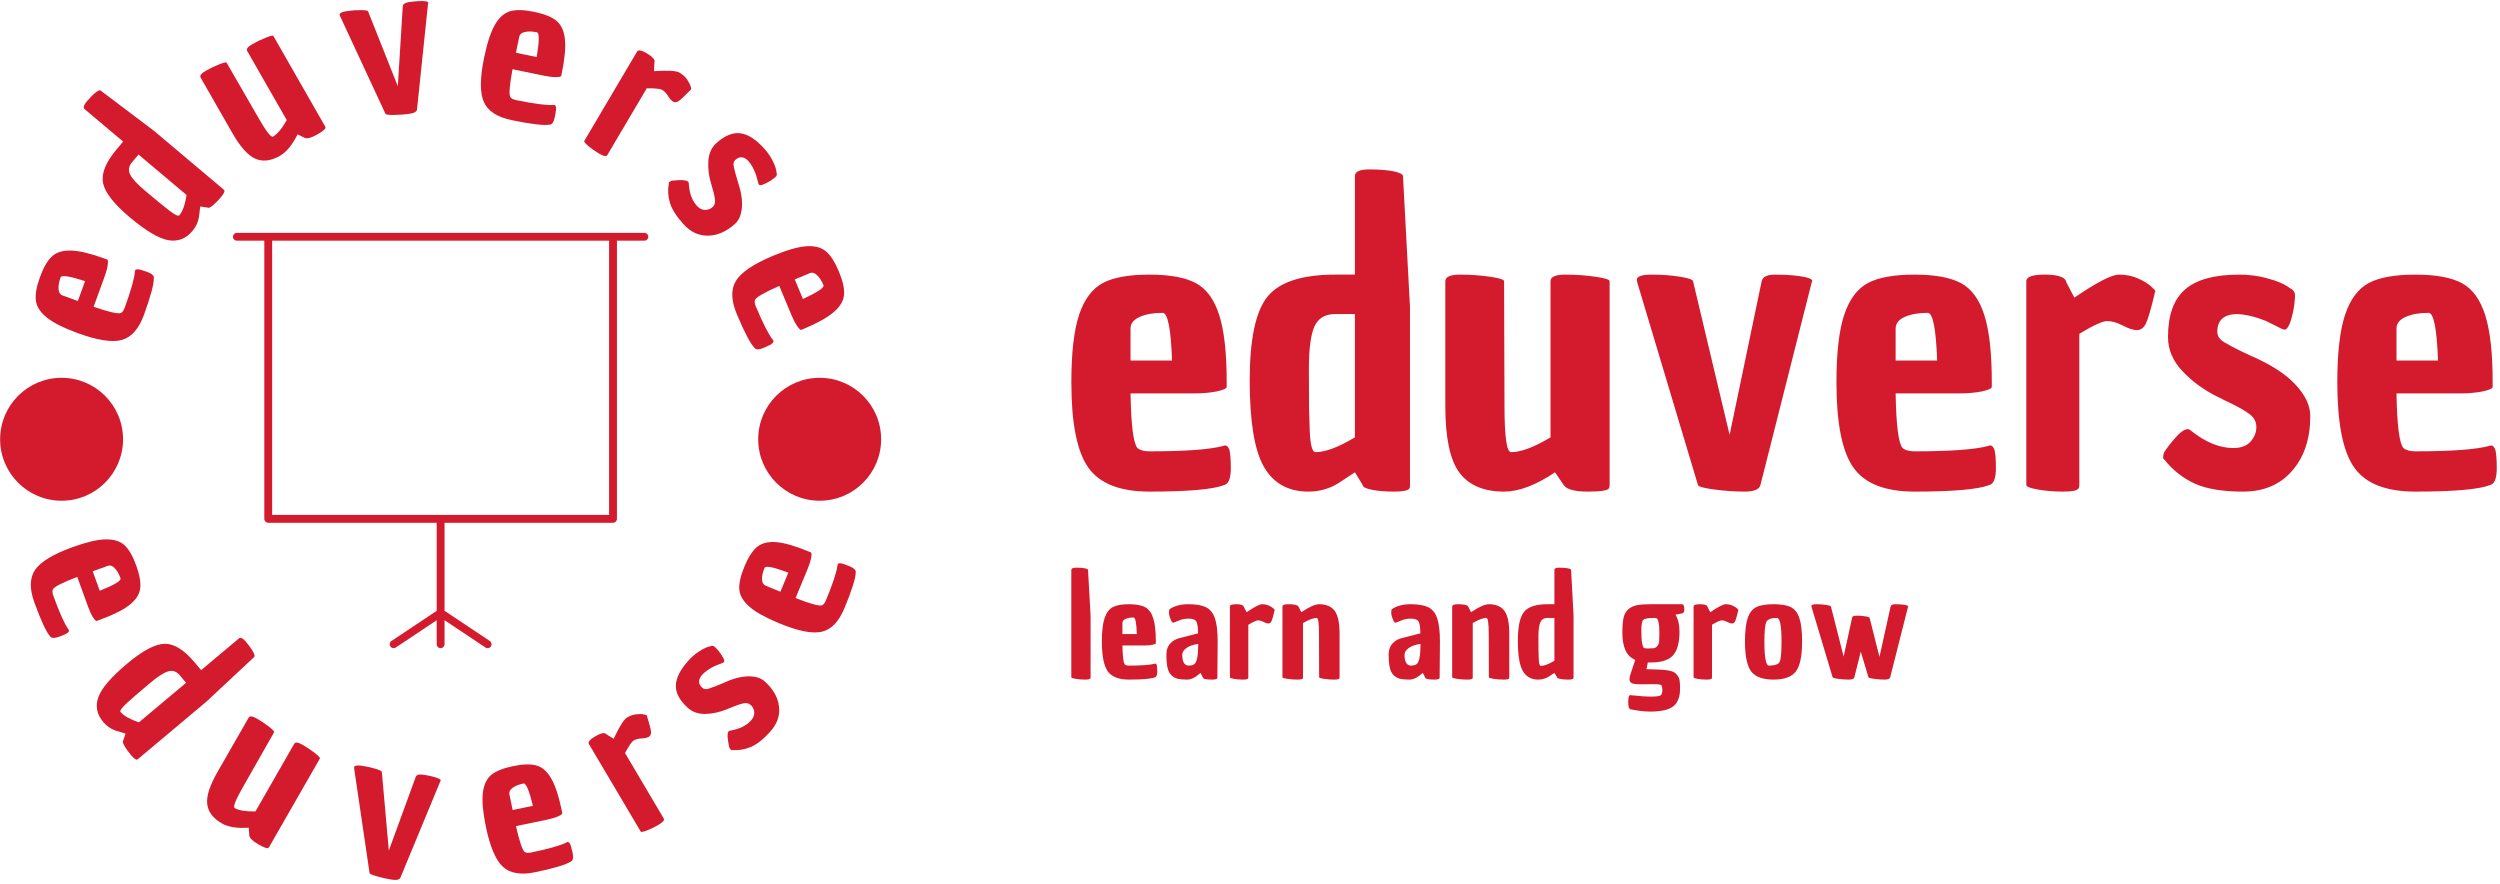 <svg xmlns="http://www.w3.org/2000/svg" version="1.1" xmlns:xlink="http://www.w3.org/1999/xlink" xmlns:svgjs="http://svgjs.dev/svgjs" width="2000" height="707" viewBox="0 0 2000 707"><g transform="matrix(1,0,0,1,-1.212,-1.099)"><svg viewBox="0 0 396 140" data-background-color="#ffffff" preserveAspectRatio="xMidYMid meet" height="707" width="2000" xmlns="http://www.w3.org/2000/svg" xmlns:xlink="http://www.w3.org/1999/xlink"><g id="tight-bounds" transform="matrix(1,0,0,1,0.24,0.218)"><svg viewBox="0 0 395.52 139.565" height="139.565" width="395.52"><g><svg viewBox="0 0 692.707 244.431" height="139.565" width="395.52"><g transform="matrix(1,0,0,1,297.187,47.006)"><svg viewBox="0 0 395.52 150.42" height="150.42" width="395.52"><g id="textblocktransform"><svg viewBox="0 0 395.52 150.42" height="150.42" width="395.52" id="textblock"><g><svg viewBox="0 0 395.52 89.388" height="89.388" width="395.52"><g transform="matrix(1,0,0,1,0,0)"><svg width="395.52" viewBox="1.85 -38.4 173.43 39.2" height="89.388" data-palette-color="#d41a2d"><path d="M11.35 0.8L11.35 0.8Q6 0.8 3.93-2.1 1.85-5 1.85-12.5L1.85-12.5Q1.85-17.9 2.8-20.73 3.75-23.55 5.68-24.58 7.6-25.6 11.35-25.6 15.1-25.6 17.03-24.55 18.95-23.5 19.85-20.65 20.75-17.8 20.75-12.55L20.75-12.55Q20.75-12.25 20.75-11.95 20.75-11.65 19.58-11.4 18.4-11.15 16.75-11.15L16.75-11.15 9.05-11.15Q9.15-5.3 9.9-4.5L9.9-4.5Q10.35-4.1 11.35-4.1L11.35-4.1Q17.9-4.1 20.3-4.75L20.3-4.75Q20.4-4.8 20.45-4.8L20.45-4.8Q20.8-4.9 21.03-4.4 21.25-3.9 21.25-2.05 21.25-0.2 20.45 0L20.45 0Q18.4 0.8 11.35 0.8ZM9.05-19.05L9.05-19.05 9.05-15.15 14.1-15.15Q13.9-20.95 12.95-20.95L12.95-20.95Q11.25-20.95 10.15-20.45 9.05-19.95 9.05-19.05ZM30.7 0.8L30.7 0.8Q27 0.8 25.27-2.23 23.55-5.25 23.55-12.75 23.55-20.25 25.72-22.93 27.9-25.6 33.95-25.6L33.95-25.6 36.35-25.6 36.35-37.6Q36.35-38.4 38.1-38.4 39.85-38.4 41-38.18 42.15-37.95 42.2-37.6L42.2-37.6 43.05-21.65 43.05 0Q43.05 0.3 43 0.4L43 0.4Q42.75 0.8 41.15 0.8 39.55 0.8 38.42 0.58 37.3 0.35 37.3 0L37.3 0 36.35-1.55Q34.9-0.6 34.3-0.2L34.3-0.2Q32.65 0.8 30.7 0.8ZM33.95-20.8Q32.1-20.8 31.42-19.28 30.75-17.75 30.75-14.13 30.75-10.5 30.77-9.35 30.8-8.2 30.85-6.7L30.85-6.7Q30.95-4 31.55-4L31.55-4Q33.35-4 36.35-5.8L36.35-5.8 36.35-20.8 33.95-20.8ZM54.5 0.8L54.5 0.8Q50.8 0.8 49.07-1.5 47.35-3.8 47.35-9.6L47.35-9.6 47.35-24.8Q47.35-25.6 49.17-25.6 51-25.6 52.75-25.35 54.5-25.1 54.5-24.8L54.5-24.8 54.55-9.6Q54.55-4 55.35-4L55.35-4Q57.15-4 60.15-5.8L60.15-5.8 60.15-24.8Q60.15-25.6 61.97-25.6 63.8-25.6 65.57-25.35 67.34-25.1 67.34-24.8L67.34-24.8 67.34 0Q67.34 0.3 67.25 0.4L67.25 0.4Q67.05 0.8 64.67 0.8 62.3 0.8 61.75 0L61.75 0 60.7-1.55Q57.2 0.8 54.5 0.8ZM70.64-24.95L70.64-24.95Q70.64-25.6 72.47-25.6 74.29-25.6 75.87-25.35 77.44-25.1 77.49-24.8L77.49-24.8 81.94-6.1 85.84-24.8Q86.04-25.6 87.44-25.6 88.84-25.6 89.79-25.5L89.79-25.5Q92.09-25.25 91.99-24.8L91.99-24.8 91.94-24.7 85.69 0Q85.49 0.8 83.77 0.8 82.04 0.8 80.12 0.55 78.19 0.3 78.09 0L78.09 0 70.69-24.7 70.69-24.8Q70.64-24.9 70.64-24.95ZM104.44 0.8L104.44 0.8Q99.09 0.8 97.02-2.1 94.94-5 94.94-12.5L94.94-12.5Q94.94-17.9 95.89-20.73 96.84-23.55 98.77-24.58 100.69-25.6 104.44-25.6 108.19-25.6 110.12-24.55 112.04-23.5 112.94-20.65 113.84-17.8 113.84-12.55L113.84-12.55Q113.84-12.25 113.84-11.95 113.84-11.65 112.67-11.4 111.49-11.15 109.84-11.15L109.84-11.15 102.14-11.15Q102.24-5.3 102.99-4.5L102.99-4.5Q103.44-4.1 104.44-4.1L104.44-4.1Q110.99-4.1 113.39-4.75L113.39-4.75Q113.49-4.8 113.54-4.8L113.54-4.8Q113.89-4.9 114.12-4.4 114.34-3.9 114.34-2.05 114.34-0.2 113.54 0L113.54 0Q111.49 0.8 104.44 0.8ZM102.14-19.05L102.14-19.05 102.14-15.15 107.19-15.15Q106.99-20.95 106.04-20.95L106.04-20.95Q104.34-20.95 103.24-20.45 102.14-19.95 102.14-19.05ZM122.89-24.7L123.89-22.8Q127.99-25.6 129.31-25.6 130.64-25.6 131.71-25.1 132.79-24.6 133.29-24.1L133.29-24.1 133.74-23.65Q132.99-20.45 132.59-19.65 132.19-18.85 131.51-18.85 130.84-18.85 129.79-19.4 128.74-19.95 127.89-19.95 127.04-19.95 124.49-18.4L124.49-18.4 124.49 0Q124.49 0.3 124.39 0.4L124.39 0.4Q124.19 0.8 122.54 0.8 120.89 0.8 119.46 0.55 118.04 0.3 118.04 0L118.04 0 118.04-24.8Q118.04-25.6 120.29-25.6 122.54-25.6 122.89-24.8L122.89-24.8 122.89-24.7ZM149.44-18.9L149.44-18.9 149.13-19 147.23-19.95Q145.09-20.8 143.53-20.8L143.53-20.8Q141.28-20.7 141.28-18.65L141.28-18.65Q141.28-17.85 142.16-17.35 143.03-16.85 143.59-16.57 144.13-16.3 145.19-15.8L145.19-15.8Q148.94-14.2 150.76-12.25 152.59-10.3 152.59-8.4L152.59-8.4Q152.59-4.25 150.38-1.73 148.19 0.8 144.41 0.8 140.63 0.8 138.48-0.2 136.34-1.2 134.88-3.05L134.88-3.05Q134.69-3.15 134.69-3.35 134.69-3.55 134.76-3.85 134.84-4.15 135.94-5.48 137.03-6.8 137.69-6.8L137.69-6.8Q137.88-6.8 138.09-6.6L138.09-6.6Q140.73-4.5 143.23-4.5L143.23-4.5Q144.63-4.5 145.34-5.3 146.03-6.1 146.03-7.05 146.03-8 145.23-8.6 144.44-9.2 143.26-9.78 142.09-10.35 141.98-10.4 141.88-10.45 141.71-10.55 141.53-10.65 141.38-10.7L141.38-10.7Q138.84-11.95 137.06-13.83 135.28-15.7 135.28-18L135.28-18Q135.28-22 137.36-23.8 139.44-25.6 143.94-25.6L143.94-25.6Q145.63-25.6 147.19-25.2L147.19-25.2Q149.28-24.65 150.19-23.9L150.19-23.9 150.23-23.9Q150.63-23.65 150.71-23.3 150.78-22.95 150.63-21.8L150.63-21.8Q150.13-18.9 149.44-18.9ZM165.38 0.8L165.38 0.8Q160.03 0.8 157.96-2.1 155.88-5 155.88-12.5L155.88-12.5Q155.88-17.9 156.83-20.73 157.78-23.55 159.71-24.58 161.63-25.6 165.38-25.6 169.13-25.6 171.06-24.55 172.98-23.5 173.88-20.65 174.78-17.8 174.78-12.55L174.78-12.55Q174.78-12.25 174.78-11.95 174.78-11.65 173.61-11.4 172.43-11.15 170.78-11.15L170.78-11.15 163.08-11.15Q163.18-5.3 163.93-4.5L163.93-4.5Q164.38-4.1 165.38-4.1L165.38-4.1Q171.93-4.1 174.33-4.75L174.33-4.75Q174.43-4.8 174.48-4.8L174.48-4.8Q174.83-4.9 175.06-4.4 175.28-3.9 175.28-2.05 175.28-0.2 174.48 0L174.48 0Q172.43 0.8 165.38 0.8ZM163.08-19.05L163.08-19.05 163.08-15.15 168.13-15.15Q167.93-20.95 166.98-20.95L166.98-20.95Q165.28-20.95 164.18-20.45 163.08-19.95 163.08-19.05Z" opacity="1" transform="matrix(1,0,0,1,0,0)" fill="#d41a2d" class="wordmark-text-0" data-fill-palette-color="primary" id="text-0"></path></svg></g></svg></g><g transform="matrix(1,0,0,1,0,110.491)"><svg viewBox="0 0 232.21 39.929" height="39.929" width="232.21"><g transform="matrix(1,0,0,1,0,0)"><svg width="232.21" viewBox="2.25 -38.4 293.074 50.4" height="39.929" data-palette-color="#d41a2d"><path d="M9-21.55L9 0Q9 0.3 8.9 0.4L8.9 0.4Q8.7 0.8 7.05 0.8 5.4 0.8 3.83 0.55 2.25 0.3 2.25 0L2.25 0 2.25-37.6Q2.25-38.4 4-38.4 5.75-38.4 6.9-38.18 8.05-37.95 8.1-37.6L8.1-37.6 9-21.55ZM22.45 0.8L22.45 0.8Q17.1 0.8 15.02-2.1 12.95-5 12.95-12.5L12.95-12.5Q12.95-17.9 13.9-20.73 14.85-23.55 16.77-24.58 18.7-25.6 22.45-25.6 26.2-25.6 28.12-24.55 30.05-23.5 30.95-20.65 31.85-17.8 31.85-12.55L31.85-12.55Q31.85-12.25 31.85-11.95 31.85-11.65 30.67-11.4 29.5-11.15 27.85-11.15L27.85-11.15 20.15-11.15Q20.25-5.3 21-4.5L21-4.5Q21.45-4.1 22.45-4.1L22.45-4.1Q29-4.1 31.4-4.75L31.4-4.75Q31.5-4.8 31.55-4.8L31.55-4.8Q31.9-4.9 32.12-4.4 32.35-3.9 32.35-2.05 32.35-0.2 31.55 0L31.55 0Q29.5 0.8 22.45 0.8ZM20.15-19.05L20.15-19.05 20.15-15.15 25.2-15.15Q25-20.95 24.05-20.95L24.05-20.95Q22.35-20.95 21.25-20.45 20.15-19.95 20.15-19.05ZM48.3 0L47.5-1.55Q44.9 0.8 42.87 0.8 40.85 0.8 39.6 0.53 38.35 0.25 37.35-0.68 36.35-1.6 35.95-3.35 35.55-5.1 35.55-8L35.55-8Q35.55-12.05 39.5-13.55L39.5-13.55 46.65-15.4Q46.6-18.65 46-19.6 45.4-20.55 43.4-20.55 41.4-20.55 39.95-19.9L39.95-19.9 38.2-19.2 38.15-19.2Q37.7-18.95 37.35-19.6L37.35-19.6Q36.45-21.5 36.45-22.58 36.45-23.65 36.62-23.78 36.8-23.9 36.8-23.95L36.8-23.95Q39.3-25.6 43.27-25.6 47.25-25.6 49.4-24.55 51.55-23.5 52.52-20.73 53.5-17.95 53.5-12.5L53.5-12.5 53.4 0Q53.4 0.3 53.3 0.4L53.3 0.4Q53.1 0.8 51.4 0.8L51.4 0.8Q48.3 0.8 48.3 0L48.3 0ZM41.1-7.9L41.1-7.9Q41.1-4.3 43.2-4.1L43.2-4.1Q44.65-4.1 45.3-4.6L45.3-4.6Q46.7-5.55 46.7-11.7L46.7-11.7Q44.1-11.35 42.6-10.28 41.1-9.2 41.1-7.9ZM62.64-24.7L63.64-22.8Q67.74-25.6 69.07-25.6 70.39-25.6 71.47-25.1 72.54-24.6 73.04-24.1L73.04-24.1 73.49-23.65Q72.74-20.45 72.34-19.65 71.94-18.85 71.27-18.85 70.59-18.85 69.54-19.4 68.49-19.95 67.64-19.95 66.79-19.95 64.24-18.4L64.24-18.4 64.24 0Q64.24 0.3 64.14 0.4L64.14 0.4Q63.94 0.8 62.29 0.8 60.64 0.8 59.22 0.55 57.79 0.3 57.79 0L57.79 0 57.79-24.8Q57.79-25.6 60.04-25.6 62.29-25.6 62.64-24.8L62.64-24.8 62.64-24.7ZM89.04-25.6L89.04-25.6Q92.74-25.6 94.47-23.3 96.19-21 96.19-15.2L96.19-15.2 96.19 0Q96.19 0.3 96.14 0.4L96.14 0.4Q95.89 0.8 94.22 0.8 92.54 0.8 90.79 0.55 89.04 0.3 89.04 0L89.04 0 88.99-15.2Q88.99-20.8 88.19-20.8L88.19-20.8Q86.39-20.8 83.39-19L83.39-19 83.39 0Q83.39 0.3 83.34 0.4L83.34 0.4Q83.09 0.8 81.42 0.8 79.74 0.8 77.97 0.55 76.19 0.3 76.19 0L76.19 0 76.19-24.8Q76.19-25.6 78.19-25.6L78.19-25.6Q81.34-25.6 81.79-24.8L81.79-24.8Q81.79-24.7 81.84-24.7L81.84-24.7 82.79-22.8Q86.99-25.6 89.04-25.6ZM126.14 0L125.34-1.55Q122.74 0.8 120.71 0.8 118.69 0.8 117.44 0.53 116.19 0.25 115.19-0.68 114.19-1.6 113.79-3.35 113.39-5.1 113.39-8L113.39-8Q113.39-12.05 117.34-13.55L117.34-13.55 124.49-15.4Q124.44-18.65 123.84-19.6 123.24-20.55 121.24-20.55 119.24-20.55 117.79-19.9L117.79-19.9 116.04-19.2 115.99-19.2Q115.54-18.95 115.19-19.6L115.19-19.6Q114.29-21.5 114.29-22.58 114.29-23.65 114.46-23.78 114.64-23.9 114.64-23.95L114.64-23.95Q117.14-25.6 121.11-25.6 125.09-25.6 127.24-24.55 129.39-23.5 130.36-20.73 131.34-17.95 131.34-12.5L131.34-12.5 131.24 0Q131.24 0.3 131.14 0.4L131.14 0.4Q130.94 0.8 129.24 0.8L129.24 0.8Q126.14 0.8 126.14 0L126.14 0ZM118.94-7.9L118.94-7.9Q118.94-4.3 121.04-4.1L121.04-4.1Q122.49-4.1 123.14-4.6L123.14-4.6Q124.54-5.55 124.54-11.7L124.54-11.7Q121.94-11.35 120.44-10.28 118.94-9.2 118.94-7.9ZM148.48-25.6L148.48-25.6Q152.18-25.6 153.91-23.3 155.63-21 155.63-15.2L155.63-15.2 155.63 0Q155.63 0.3 155.58 0.4L155.58 0.4Q155.33 0.8 153.66 0.8 151.98 0.8 150.23 0.55 148.48 0.3 148.48 0L148.48 0 148.43-15.2Q148.43-20.8 147.63-20.8L147.63-20.8Q145.83-20.8 142.83-19L142.83-19 142.83 0Q142.83 0.3 142.78 0.4L142.78 0.4Q142.53 0.8 140.86 0.8 139.18 0.8 137.41 0.55 135.63 0.3 135.63 0L135.63 0 135.63-24.8Q135.63-25.6 137.63-25.6L137.63-25.6Q140.78-25.6 141.23-24.8L141.23-24.8Q141.23-24.7 141.28-24.7L141.28-24.7 142.23-22.8Q146.43-25.6 148.48-25.6ZM165.78 0.8L165.78 0.8Q162.08 0.8 160.36-2.23 158.63-5.25 158.63-12.75 158.63-20.25 160.81-22.93 162.98-25.6 169.03-25.6L169.03-25.6 171.43-25.6 171.43-37.6Q171.43-38.4 173.18-38.4 174.93-38.4 176.08-38.18 177.23-37.95 177.28-37.6L177.28-37.6 178.13-21.65 178.13 0Q178.13 0.3 178.08 0.4L178.08 0.4Q177.83 0.8 176.23 0.8 174.63 0.8 173.51 0.58 172.38 0.35 172.38 0L172.38 0 171.43-1.55Q169.98-0.6 169.38-0.2L169.38-0.2Q167.73 0.8 165.78 0.8ZM169.03-20.8Q167.18-20.8 166.51-19.28 165.83-17.75 165.83-14.13 165.83-10.5 165.86-9.35 165.88-8.2 165.93-6.7L165.93-6.7Q166.03-4 166.63-4L166.63-4Q168.43-4 171.43-5.8L171.43-5.8 171.43-20.8 169.03-20.8ZM206.33 2.4L206.33 2.4 202.08 2.45Q198.98 2.45 198.35 1.95 197.73 1.45 197.73 0.75 197.73 0.05 197.98-0.8L197.98-0.8 199.73-6.1Q197.33-7.15 196.28-9.55 195.23-11.95 195.23-15.55 195.23-19.15 195.68-21 196.13-22.85 197.4-23.9 198.68-24.95 200.43-25.28 202.18-25.6 205.23-25.6L205.23-25.6 216.13-25.6Q216.93-25.6 216.93-23.6L216.93-23.6Q216.93-22.6 216.13-22.4L216.13-22.4 215.98-22.35 213.83-21.95Q215.23-19.65 215.23-16L215.23-16Q215.23-10.25 213-7.73 210.78-5.2 205.23-5.2L205.23-5.2 204.13-5.2 203.68-2.85Q209.33-2.75 211.03-2.45 212.73-2.15 213.38-1.75 214.03-1.35 214.6-0.55 215.18 0.25 215.3 1.3 215.43 2.35 215.43 4.05L215.43 4.05Q215.43 8.2 213.13 10.1 210.83 12 204.93 12L204.93 12Q202.18 12 198.03 11.2L198.03 11.2Q197.28 11.05 197.28 8.65 197.28 6.25 197.98 6.25L197.98 6.25Q197.98 6.25 198.03 6.25L198.03 6.25 198.08 6.25Q202.58 6.75 205.25 6.75 207.93 6.75 208.58 6.35 209.23 5.95 209.23 4.38 209.23 2.8 208.65 2.6 208.08 2.4 206.33 2.4ZM206.48-20.8Q203.23-20.8 202.55-20.13 201.88-19.45 201.88-16.38 201.88-13.3 202.15-11.93 202.43-10.55 202.73-10.33 203.03-10.1 204.2-10.1 205.38-10.1 206.1-10.18 206.83-10.25 207.43-10.9 208.03-11.55 208.1-12.6 208.18-13.65 208.18-15.9 208.18-18.15 207.9-19.28 207.63-20.4 207.33-20.6 207.03-20.8 206.48-20.8L206.48-20.8ZM225.02-24.7L226.02-22.8Q230.12-25.6 231.45-25.6 232.77-25.6 233.85-25.1 234.92-24.6 235.42-24.1L235.42-24.1 235.87-23.65Q235.12-20.45 234.72-19.65 234.32-18.85 233.65-18.85 232.97-18.85 231.92-19.4 230.87-19.95 230.02-19.95 229.17-19.95 226.62-18.4L226.62-18.4 226.62 0Q226.62 0.3 226.52 0.4L226.52 0.4Q226.32 0.8 224.67 0.8 223.02 0.8 221.6 0.55 220.17 0.3 220.17 0L220.17 0 220.17-24.8Q220.17-25.6 222.42-25.6 224.67-25.6 225.02-24.8L225.02-24.8 225.02-24.7ZM238.17-12.5L238.17-12.5Q238.17-17.95 239.12-20.75 240.07-23.55 242.12-24.58 244.17-25.6 248.17-25.6 252.17-25.6 254.22-24.58 256.27-23.55 257.22-20.75 258.17-17.95 258.17-12.5L258.17-12.5Q258.17-5 256.02-2.1 253.87 0.8 248.17 0.8 242.47 0.8 240.32-2.1 238.17-5 238.17-12.5ZM244.97-12.5L244.97-12.5Q244.97-4.1 246.57-4.1L246.57-4.1Q248.77-4.1 249.82-4.8L249.82-4.8Q250.37-5.2 250.57-6.25L250.57-6.25Q250.97-8.35 250.97-12.5L250.97-12.5Q250.97-20.8 249.37-20.8L249.37-20.8Q246.37-20.8 245.67-19.43 244.97-18.05 244.97-12.5ZM261.42-24.95L261.42-24.95Q261.42-25.6 263.24-25.6 265.07-25.6 266.64-25.35 268.22-25.1 268.27-24.8L268.27-24.8 272.72-7.25 275.67-20.8Q275.67-21.3 276.22-21.45L276.22-21.45Q276.82-21.6 277.72-21.6 278.62-21.6 280.17-21.38 281.72-21.15 281.82-20.8L281.82-20.8 285.27-7.15 289.17-24.8Q289.37-25.6 290.77-25.6 292.17-25.6 293.12-25.5L293.12-25.5Q295.42-25.25 295.32-24.8L295.32-24.8 295.27-24.7 289.02 0Q288.82 0.8 287.09 0.8 285.37 0.8 283.44 0.55 281.52 0.3 281.42 0L281.42 0 278.72-9 276.47 0Q276.27 0.8 274.54 0.8 272.82 0.8 270.89 0.55 268.97 0.3 268.87 0L268.87 0 261.47-24.7 261.47-24.8Q261.42-24.9 261.42-24.95Z" opacity="1" transform="matrix(1,0,0,1,0,0)" fill="#d41a2d" class="slogan-text-1" data-fill-palette-color="secondary" id="text-1"></path></svg></g></svg></g></svg></g></svg></g><g><svg viewBox="0 0 244.431 244.431" height="244.431" width="244.431"><g><svg viewBox="0 0 244.431 244.431" height="244.431" width="244.431"><g transform="matrix(1,0,0,1,64.603,64.603)"><svg viewBox="0 0 115.226 115.226" height="115.226" width="115.226"><g><svg xmlns="http://www.w3.org/2000/svg" xmlns:xlink="http://www.w3.org/1999/xlink" version="1.1" x="0" y="0" viewBox="5.5 5.5 53 53" enable-background="new 0 0 64 64" xml:space="preserve" height="115.226" width="115.226" class="icon-cg-0" data-fill-palette-color="accent" id="cg-0"><g fill="#d41a2d" data-fill-palette-color="accent"><path d="M58 5.5H6C5.724 5.5 5.5 5.724 5.5 6S5.724 6.5 6 6.5h3.5V42c0 0.276 0.224 0.5 0.5 0.5h21.5v11.232l-5.777 3.852c-0.23 0.153-0.292 0.464-0.139 0.693 0.152 0.229 0.462 0.291 0.693 0.139l5.223-3.482V58c0 0.276 0.224 0.5 0.5 0.5s0.5-0.224 0.5-0.5v-3.066l5.223 3.482C37.808 58.473 37.904 58.5 38 58.5c0.161 0 0.319-0.078 0.416-0.223 0.153-0.229 0.091-0.54-0.139-0.693L32.5 53.732V42.5H54c0.276 0 0.5-0.224 0.5-0.5V6.5H58c0.276 0 0.5-0.224 0.5-0.5S58.276 5.5 58 5.5zM53.5 41.5h-43v-35h43V41.5z" fill="#d41a2d" data-fill-palette-color="accent"></path></g></svg></g></svg></g><g id="text-0"><path d="M39.904 87.354v0c-1.422 3.901-3.463 6.22-6.124 6.958-2.663 0.745-6.725 0.122-12.186-1.869v0c-3.933-1.434-6.803-2.874-8.608-4.319-1.808-1.439-2.826-2.995-3.055-4.668-0.236-1.675 0.145-3.88 1.141-6.614 0.994-2.727 2.127-4.654 3.399-5.779 1.278-1.123 3.076-1.634 5.394-1.532 2.311 0.1 5.377 0.846 9.198 2.24v0c0.216 0.079 0.436 0.159 0.659 0.24 0.216 0.079 0.26 0.581 0.131 1.507-0.127 0.919-0.411 1.982-0.851 3.188v0l-3.065 8.408c4.281 1.479 6.813 2.05 7.598 1.711v0c0.415-0.22 0.754-0.694 1.019-1.422v0c1.738-4.766 2.686-8.111 2.846-10.036v0c-0.006-0.084-0.004-0.142 0.008-0.175v0c0.021-0.282 0.242-0.439 0.662-0.472 0.427-0.03 1.312 0.2 2.656 0.69 1.35 0.492 1.991 1.057 1.923 1.693v0c0.041 1.701-0.874 5.118-2.745 10.251zM17.303 81.966v0l4.258 1.552 2.011-5.516c-4.274-1.395-6.538-1.745-6.791-1.05v0c-0.452 1.239-0.64 2.325-0.565 3.259 0.069 0.931 0.431 1.516 1.087 1.755z" fill="#d41a2d" data-fill-palette-color="accent"></path><path d="M53.375 64.069v0c-1.847 2.194-4.099 3.048-6.755 2.562-2.656-0.485-6.208-2.6-10.654-6.344-4.446-3.744-6.918-6.929-7.415-9.555-0.498-2.627 0.762-5.731 3.777-9.312v0l1.8-2.138-10.672-8.987c-0.475-0.4-0.277-1.118 0.595-2.153 0.876-1.041 1.667-1.844 2.372-2.409 0.709-0.571 1.181-0.785 1.415-0.642v0l14.813 11.187 19.255 16.214c0.176 0.148 0.282 0.261 0.318 0.337v0c0.114 0.352-0.229 1.003-1.028 1.953-0.8 0.95-1.548 1.702-2.243 2.257-0.691 0.549-1.14 0.737-1.349 0.561v0l-2.091-0.311c-0.163 1.331-0.275 2.277-0.336 2.837v0c-0.23 1.476-0.83 2.79-1.802 3.943zM36.596 45.013c-0.921 1.094-1.1 2.221-0.535 3.381 0.57 1.164 1.928 2.65 4.074 4.457 2.151 1.811 3.575 2.997 4.271 3.556 0.691 0.555 1.494 1.194 2.408 1.918v0c1.651 1.29 2.627 1.756 2.928 1.398v0c0.899-1.067 1.563-2.939 1.992-5.616v0l-13.338-11.231z" fill="#d41a2d" data-fill-palette-color="accent"></path><path d="M77.621 43.234v0c-2.489 1.424-4.756 1.692-6.8 0.803-2.047-0.879-4.186-3.269-6.417-7.169v0l-8.775-15.334c-0.308-0.539 0.152-1.16 1.382-1.864 1.229-0.703 2.48-1.307 3.752-1.809 1.268-0.509 1.962-0.66 2.079-0.455v0l8.829 15.304c2.156 3.767 3.503 5.496 4.042 5.188v0c1.211-0.693 2.479-2.222 3.803-4.588v0l-10.969-19.168c-0.308-0.539 0.152-1.16 1.382-1.864 1.223-0.7 2.48-1.307 3.77-1.82 1.293-0.523 1.998-0.681 2.116-0.475v0l14.316 25.019c0.114 0.2 0.154 0.354 0.12 0.462v0c0.023 0.349-0.765 0.981-2.365 1.896-1.593 0.911-2.728 1.203-3.406 0.875v0l-1.957-0.954c-1.451 2.929-3.086 4.913-4.902 5.953z" fill="#d41a2d" data-fill-palette-color="accent"></path><path d="M94.197 4.136v0c-0.072-0.497 0.589-0.847 1.984-1.049 1.402-0.203 2.721-0.296 3.957-0.277 1.236 0.011 1.888 0.132 1.956 0.362v0l8.245 20.771 1.368-22.164c0.063-0.637 0.633-1.033 1.71-1.189 1.07-0.155 1.977-0.248 2.72-0.278v0c1.789-0.062 2.67 0.085 2.645 0.442v0l-0.046 0.123-3.071 29.455c-0.063 0.637-0.757 1.051-2.084 1.243-1.319 0.191-2.731 0.297-4.237 0.318-1.506 0.021-2.313-0.077-2.422-0.295v0l-12.632-27.179-0.016-0.114c-0.047-0.078-0.072-0.134-0.077-0.169z" fill="#d41a2d" data-fill-palette-color="accent"></path><path d="M141.978 33.345v0c-4.066-0.841-6.657-2.524-7.773-5.049-1.123-2.527-1.097-6.636 0.08-12.328v0c0.848-4.1 1.856-7.148 3.023-9.144 1.161-1.997 2.553-3.231 4.175-3.7 1.623-0.477 3.86-0.42 6.709 0.169 2.843 0.588 4.913 1.429 6.212 2.524 1.297 1.102 2.063 2.806 2.298 5.114 0.237 2.301-0.057 5.443-0.88 9.426v0c-0.047 0.225-0.094 0.454-0.142 0.687-0.047 0.225-0.537 0.341-1.472 0.348-0.928 0.008-2.02-0.119-3.278-0.379v0l-8.763-1.812c-0.842 4.45-1.039 7.039-0.591 7.766v0c0.278 0.378 0.796 0.646 1.555 0.802v0c4.968 1.027 8.415 1.48 10.343 1.359v0c0.082-0.019 0.14-0.024 0.175-0.018v0c0.282-0.02 0.47 0.175 0.562 0.587 0.092 0.418-0.007 1.327-0.297 2.728-0.291 1.408-0.756 2.124-1.395 2.148v0c-1.677 0.287-5.191-0.122-10.541-1.228zM144.028 10.202v0l-0.918 4.438 5.75 1.189c0.76-4.432 0.777-6.722 0.053-6.872v0c-1.291-0.267-2.394-0.295-3.306-0.085-0.911 0.203-1.438 0.647-1.579 1.33z" fill="#d41a2d" data-fill-palette-color="accent"></path><path d="M181.53 17.255l-0.122 2.492c3.837-0.254 6.197-0.12 7.08 0.402 0.883 0.522 1.588 1.161 2.114 1.917 0.516 0.759 0.845 1.403 0.986 1.932v0l0.184 0.717c-1.768 1.841-2.942 2.95-3.522 3.329-0.583 0.369-1.099 0.42-1.55 0.154-0.445-0.263-0.91-0.785-1.396-1.567-0.486-0.782-1.012-1.339-1.577-1.672-0.571-0.337-2.011-0.491-4.322-0.463v0l-10.881 18.421c-0.117 0.198-0.228 0.311-0.333 0.338v0c-0.292 0.192-0.988-0.036-2.087-0.686-1.105-0.653-2.083-1.344-2.933-2.073-0.85-0.729-1.216-1.193-1.099-1.391v0l14.66-24.818c0.316-0.535 1.225-0.358 2.726 0.528 1.502 0.887 2.212 1.667 2.131 2.341v0z" fill="#d41a2d" data-fill-palette-color="accent"></path><path d="M210.523 51.223v0l-0.152-0.342-0.652-2.384c-0.623-1.673-1.338-2.959-2.145-3.856v0c-1.219-1.241-2.42-1.329-3.603-0.265v0c-0.457 0.411-0.604 0.998-0.441 1.762 0.162 0.765 0.308 1.375 0.436 1.832 0.124 0.461 0.316 1.124 0.577 1.987v0c1.018 2.989 1.44 5.514 1.266 7.575-0.179 2.066-0.815 3.591-1.91 4.575v0c-2.392 2.151-4.886 3.244-7.482 3.28-2.596 0.045-4.872-1.019-6.827-3.193-1.96-2.179-3.207-4.145-3.741-5.898-0.539-1.758-0.65-3.535-0.333-5.331v0c-0.05-0.171-0.018-0.307 0.096-0.41 0.114-0.103 0.28-0.21 0.499-0.322 0.209-0.112 0.979-0.195 2.31-0.248 1.332-0.053 2.168 0.11 2.509 0.488v0c0.103 0.114 0.148 0.28 0.137 0.497v0c0.163 2.613 0.893 4.64 2.19 6.082v0c0.728 0.809 1.502 1.206 2.324 1.19 0.821-0.006 1.506-0.256 2.055-0.75 0.55-0.495 0.788-1.127 0.716-1.897-0.068-0.774-0.239-1.648-0.513-2.621-0.279-0.978-0.431-1.508-0.457-1.588-0.02-0.085-0.046-0.203-0.078-0.352-0.036-0.155-0.079-0.286-0.127-0.393v0c-0.604-2.122-0.826-4.179-0.666-6.171 0.165-1.997 0.909-3.591 2.232-4.781v0c2.304-2.072 4.513-2.975 6.628-2.71 2.111 0.26 4.333 1.687 6.666 4.282v0c0.882 0.981 1.61 2.02 2.184 3.117v0c0.771 1.493 1.171 2.696 1.203 3.606v0l0.042 0.047c0.065 0.354 0.015 0.643-0.15 0.867-0.16 0.229-0.612 0.598-1.356 1.106v0c-1.932 1.212-3.078 1.618-3.437 1.219z" fill="#d41a2d" data-fill-palette-color="accent"></path><path d="M204.393 87.156v0c-1.601-3.83-1.675-6.919-0.221-9.267 1.451-2.354 4.858-4.652 10.221-6.894v0c3.863-1.615 6.947-2.504 9.254-2.666 2.304-0.169 4.108 0.283 5.411 1.357 1.31 1.071 2.526 2.949 3.648 5.633 1.12 2.678 1.594 4.862 1.424 6.552-0.177 1.693-1.152 3.287-2.924 4.784-1.765 1.494-4.524 3.026-8.277 4.595v0c-0.212 0.089-0.428 0.179-0.647 0.271-0.212 0.089-0.585-0.251-1.118-1.019-0.53-0.762-1.043-1.735-1.538-2.919v0l-3.452-8.257c-4.149 1.818-6.396 3.116-6.743 3.897v0c-0.155 0.443-0.083 1.022 0.215 1.737v0c1.957 4.68 3.529 7.782 4.718 9.304v0c0.062 0.057 0.099 0.102 0.113 0.134v0c0.176 0.221 0.12 0.487-0.167 0.796-0.293 0.312-1.1 0.743-2.419 1.295-1.326 0.554-2.18 0.575-2.561 0.061v0c-1.184-1.222-2.83-4.353-4.937-9.394zM224.652 75.782v0l-4.181 1.748 2.265 5.417c4.087-1.875 5.987-3.154 5.702-3.836v0c-0.509-1.217-1.107-2.142-1.796-2.777-0.682-0.637-1.346-0.822-1.99-0.552z" fill="#d41a2d" data-fill-palette-color="accent"></path><path d="M9.502 167.151v0c-1.383-3.818-1.309-6.843 0.221-9.075 1.536-2.233 4.981-4.319 10.335-6.258v0c3.858-1.397 6.917-2.119 9.178-2.165 2.259-0.054 4.004 0.472 5.236 1.577 1.227 1.114 2.325 3.01 3.294 5.686 0.969 2.677 1.328 4.836 1.077 6.479-0.249 1.649-1.274 3.163-3.075 4.542-1.801 1.379-4.578 2.749-8.331 4.107v0c-0.21 0.076-0.423 0.153-0.639 0.232-0.21 0.076-0.559-0.273-1.047-1.046-0.481-0.776-0.936-1.754-1.363-2.935v0l-2.983-8.237c-4.147 1.583-6.409 2.744-6.787 3.482v0c-0.172 0.426-0.129 0.997 0.13 1.711v0c1.694 4.678 3.084 7.789 4.169 9.333v0c0.059 0.06 0.094 0.107 0.107 0.139v0c0.162 0.223 0.096 0.481-0.199 0.774-0.304 0.288-1.115 0.671-2.434 1.148-1.319 0.478-2.154 0.457-2.505-0.061v0c-1.101-1.256-2.562-4.401-4.384-9.433zM29.869 156.993v0l-4.183 1.515 1.956 5.403c4.088-1.643 6.009-2.803 5.765-3.479v0c-0.44-1.214-0.979-2.15-1.619-2.809-0.637-0.652-1.277-0.862-1.919-0.63z" fill="#d41a2d" data-fill-palette-color="accent"></path><path d="M28.61 200.322v0c-1.803-2.149-2.248-4.463-1.332-6.944 0.915-2.481 3.553-5.551 7.914-9.212 4.361-3.661 7.851-5.51 10.47-5.549 2.618-0.039 5.404 1.7 8.355 5.217v0l1.756 2.092 10.47-8.788c0.465-0.39 1.126-0.075 1.983 0.946 0.852 1.015 1.492 1.913 1.919 2.693 0.432 0.776 0.561 1.265 0.385 1.468v0l-13.291 12.412-18.887 15.854c-0.176 0.148-0.305 0.233-0.387 0.256v0c-0.355 0.043-0.923-0.4-1.704-1.33-0.781-0.93-1.38-1.775-1.799-2.535-0.418-0.77-0.526-1.24-0.323-1.41v0l0.662-1.962c-1.265-0.378-2.158-0.644-2.679-0.799v0c-1.386-0.468-2.556-1.271-3.512-2.409zM49.832 187.346c-0.902-1.074-1.962-1.437-3.181-1.087-1.215 0.355-2.875 1.416-4.981 3.183-2.111 1.772-3.494 2.946-4.148 3.523-0.659 0.571-1.411 1.239-2.255 2.002v0c-1.522 1.378-2.137 2.24-1.846 2.588v0c0.879 1.048 2.574 2.003 5.084 2.866v0l13.083-10.982z" fill="#d41a2d" data-fill-palette-color="accent"></path><path d="M61.515 228.447v0c-2.433-1.396-3.785-3.176-4.055-5.342-0.27-2.166 0.69-5.159 2.881-8.978v0l8.613-15.017c0.302-0.527 1.055-0.444 2.26 0.246 1.205 0.691 2.335 1.448 3.391 2.271 1.056 0.823 1.527 1.334 1.412 1.534v0l-8.558 15.049c-2.114 3.686-2.908 5.68-2.381 5.982v0c1.186 0.68 3.106 0.993 5.76 0.939v0l10.763-18.767c0.302-0.527 1.055-0.444 2.26 0.246 1.198 0.687 2.335 1.448 3.409 2.281 1.081 0.837 1.564 1.355 1.449 1.555v0l-14.049 24.496c-0.115 0.2-0.224 0.314-0.329 0.342v0c-0.282 0.184-1.208-0.174-2.775-1.072-1.562-0.896-2.373-1.711-2.434-2.446v0l-0.155-2.128c-3.195 0.227-5.682-0.17-7.462-1.191z" fill="#d41a2d" data-fill-palette-color="accent"></path><path d="M98.205 212.886v0c0.07-0.483 0.793-0.625 2.167-0.425 1.367 0.199 2.631 0.479 3.791 0.839 1.154 0.359 1.734 0.655 1.743 0.888v0l1.94 21.798 7.464-20.426c0.24-0.579 0.884-0.791 1.934-0.638 1.05 0.153 1.928 0.32 2.634 0.5v0c1.699 0.438 2.486 0.821 2.361 1.148v0l-0.068 0.107-11.102 26.802c-0.24 0.579-1.008 0.773-2.306 0.584-1.291-0.188-2.648-0.481-4.071-0.879-1.416-0.397-2.145-0.715-2.188-0.954v0l-4.279-29.045 0.017-0.114c-0.03-0.082-0.043-0.144-0.037-0.185z" fill="#d41a2d" data-fill-palette-color="accent"></path><path d="M148.43 241.994v0c-3.977 0.821-6.96 0.315-8.949-1.519-1.99-1.841-3.561-5.549-4.712-11.125v0c-0.83-4.018-1.106-7.15-0.828-9.394 0.271-2.243 1.041-3.895 2.311-4.955 1.278-1.055 3.312-1.87 6.1-2.446 2.788-0.576 4.977-0.621 6.566-0.137 1.596 0.483 2.947 1.714 4.054 3.694 1.107 1.98 2.064 4.925 2.871 8.833v0c0.045 0.219 0.091 0.441 0.138 0.667 0.045 0.219-0.35 0.514-1.185 0.886-0.837 0.365-1.87 0.675-3.1 0.928v0l-8.58 1.772c0.973 4.331 1.797 6.736 2.474 7.216v0c0.397 0.232 0.968 0.27 1.712 0.117v0c4.872-1.006 8.15-1.936 9.834-2.79v0c0.068-0.05 0.119-0.078 0.153-0.085v0c0.244-0.129 0.49-0.026 0.737 0.308 0.242 0.342 0.504 1.2 0.788 2.573 0.284 1.374 0.144 2.197-0.42 2.47v0c-1.401 0.909-4.722 1.905-9.964 2.987zM141.296 220.382v0l0.9 4.357 5.627-1.162c-1.041-4.281-1.913-6.349-2.617-6.204v0c-1.264 0.261-2.268 0.661-3.012 1.199-0.737 0.537-1.036 1.14-0.898 1.81z" fill="#d41a2d" data-fill-palette-color="accent"></path><path d="M168.148 203.689l2.079 1.275c1.598-3.41 2.833-5.373 3.704-5.888 0.865-0.512 1.744-0.813 2.639-0.905 0.894-0.091 1.602-0.068 2.121 0.071v0l0.703 0.18c0.744 2.381 1.141 3.909 1.192 4.585 0.045 0.679-0.152 1.148-0.59 1.407-0.444 0.263-1.115 0.417-2.014 0.461-0.898 0.045-1.626 0.232-2.184 0.563-0.552 0.327-1.36 1.49-2.423 3.489v0l10.669 18.034c0.117 0.198 0.162 0.35 0.136 0.455v0c0.021 0.336-0.509 0.824-1.591 1.464-1.075 0.636-2.126 1.148-3.152 1.537-1.027 0.389-1.599 0.484-1.716 0.286v0l-14.379-24.304c-0.309-0.522 0.272-1.219 1.743-2.09 1.465-0.867 2.467-1.107 3.004-0.719v0z" fill="#d41a2d" data-fill-palette-color="accent"></path><path d="M200.806 183.724v0l-0.316 0.181-2.249 0.88c-1.567 0.788-2.744 1.622-3.531 2.5v0c-1.083 1.325-1.045 2.506 0.114 3.545v0c0.452 0.405 1.042 0.484 1.77 0.235 0.728-0.238 1.31-0.443 1.745-0.615 0.431-0.167 1.054-0.424 1.87-0.77v0c2.804-1.311 5.217-1.988 7.24-2.031 2.028-0.048 3.581 0.41 4.657 1.374v0c2.35 2.104 3.678 4.417 3.986 6.94 0.317 2.522-0.481 4.852-2.394 6.988-1.908 2.131-3.69 3.552-5.346 4.261-1.656 0.709-3.374 1.007-5.154 0.893v0c-0.16 0.063-0.294 0.046-0.403-0.052-0.114-0.102-0.239-0.251-0.373-0.447-0.13-0.2-0.292-0.945-0.487-2.233-0.19-1.294-0.12-2.126 0.211-2.495v0c0.098-0.109 0.255-0.17 0.472-0.182v0c2.53-0.441 4.429-1.369 5.694-2.783v0c0.707-0.79 1.012-1.585 0.914-2.385-0.099-0.8-0.416-1.44-0.951-1.919-0.535-0.479-1.177-0.647-1.926-0.502-0.743 0.15-1.576 0.411-2.499 0.783-0.918 0.377-1.416 0.577-1.494 0.602-0.077 0.034-0.189 0.075-0.334 0.122-0.146 0.048-0.271 0.104-0.376 0.169v0c-1.996 0.807-3.974 1.237-5.932 1.291-1.959 0.054-3.588-0.501-4.888-1.664v0c-2.267-2.029-3.383-4.083-3.35-6.16 0.033-2.087 1.19-4.404 3.47-6.952v0c0.861-0.962 1.794-1.779 2.8-2.452v0c1.378-0.911 2.508-1.431 3.391-1.559v0l0.034-0.039c0.345-0.103 0.635-0.087 0.87 0.048 0.235 0.135 0.64 0.535 1.216 1.201v0c1.387 1.757 1.903 2.833 1.549 3.227z" fill="#d41a2d" data-fill-palette-color="accent"></path><path d="M234.264 168.718v0c-1.555 3.752-3.649 5.935-6.284 6.55-2.641 0.613-6.591-0.171-11.851-2.35v0c-3.79-1.571-6.536-3.101-8.237-4.592-1.704-1.484-2.638-3.049-2.801-4.696-0.155-1.65 0.313-3.79 1.403-6.42 1.09-2.63 2.281-4.466 3.574-5.509 1.296-1.049 3.074-1.476 5.334-1.279 2.26 0.196 5.234 1.059 8.921 2.586v0c0.206 0.085 0.416 0.172 0.628 0.261 0.206 0.085 0.229 0.578 0.068 1.478-0.168 0.897-0.492 1.926-0.973 3.086v0l-3.354 8.093c4.129 1.628 6.582 2.297 7.359 2.008v0c0.415-0.198 0.767-0.649 1.059-1.352v0c1.905-4.596 2.977-7.83 3.216-9.702v0c-0.003-0.084 0.002-0.143 0.016-0.175v0c0.031-0.274 0.253-0.42 0.668-0.437 0.419-0.008 1.276 0.257 2.572 0.794 1.296 0.537 1.898 1.115 1.807 1.735v0c-0.035 1.67-1.077 4.977-3.125 9.921zM212.376 162.48v0l4.11 1.703 2.2-5.308c-4.126-1.544-6.327-1.984-6.603-1.32v0c-0.494 1.193-0.728 2.248-0.7 3.166 0.03 0.911 0.361 1.498 0.993 1.759z" fill="#d41a2d" data-fill-palette-color="accent"></path><path d="M0 121.874c0-9.418 7.635-17.053 17.053-17.053 9.418 0 17.053 7.635 17.052 17.053 0 9.418-7.635 17.053-17.052 17.052-9.418 0-17.053-7.635-17.053-17.052z" fill="#d41a2d" data-fill-palette-color="accent"></path><path d="M210.326 121.874c0-9.418 7.635-17.053 17.053-17.053 9.418 0 17.053 7.635 17.052 17.053 0 9.418-7.635 17.053-17.052 17.052-9.418 0-17.053-7.635-17.053-17.052z" fill="#d41a2d" data-fill-palette-color="accent"></path></g><g id="text-1"></g></svg></g></svg></g></svg></g><defs></defs></svg><rect width="395.52" height="139.565" fill="none" stroke="none" visibility="hidden"></rect></g></svg></g></svg>
